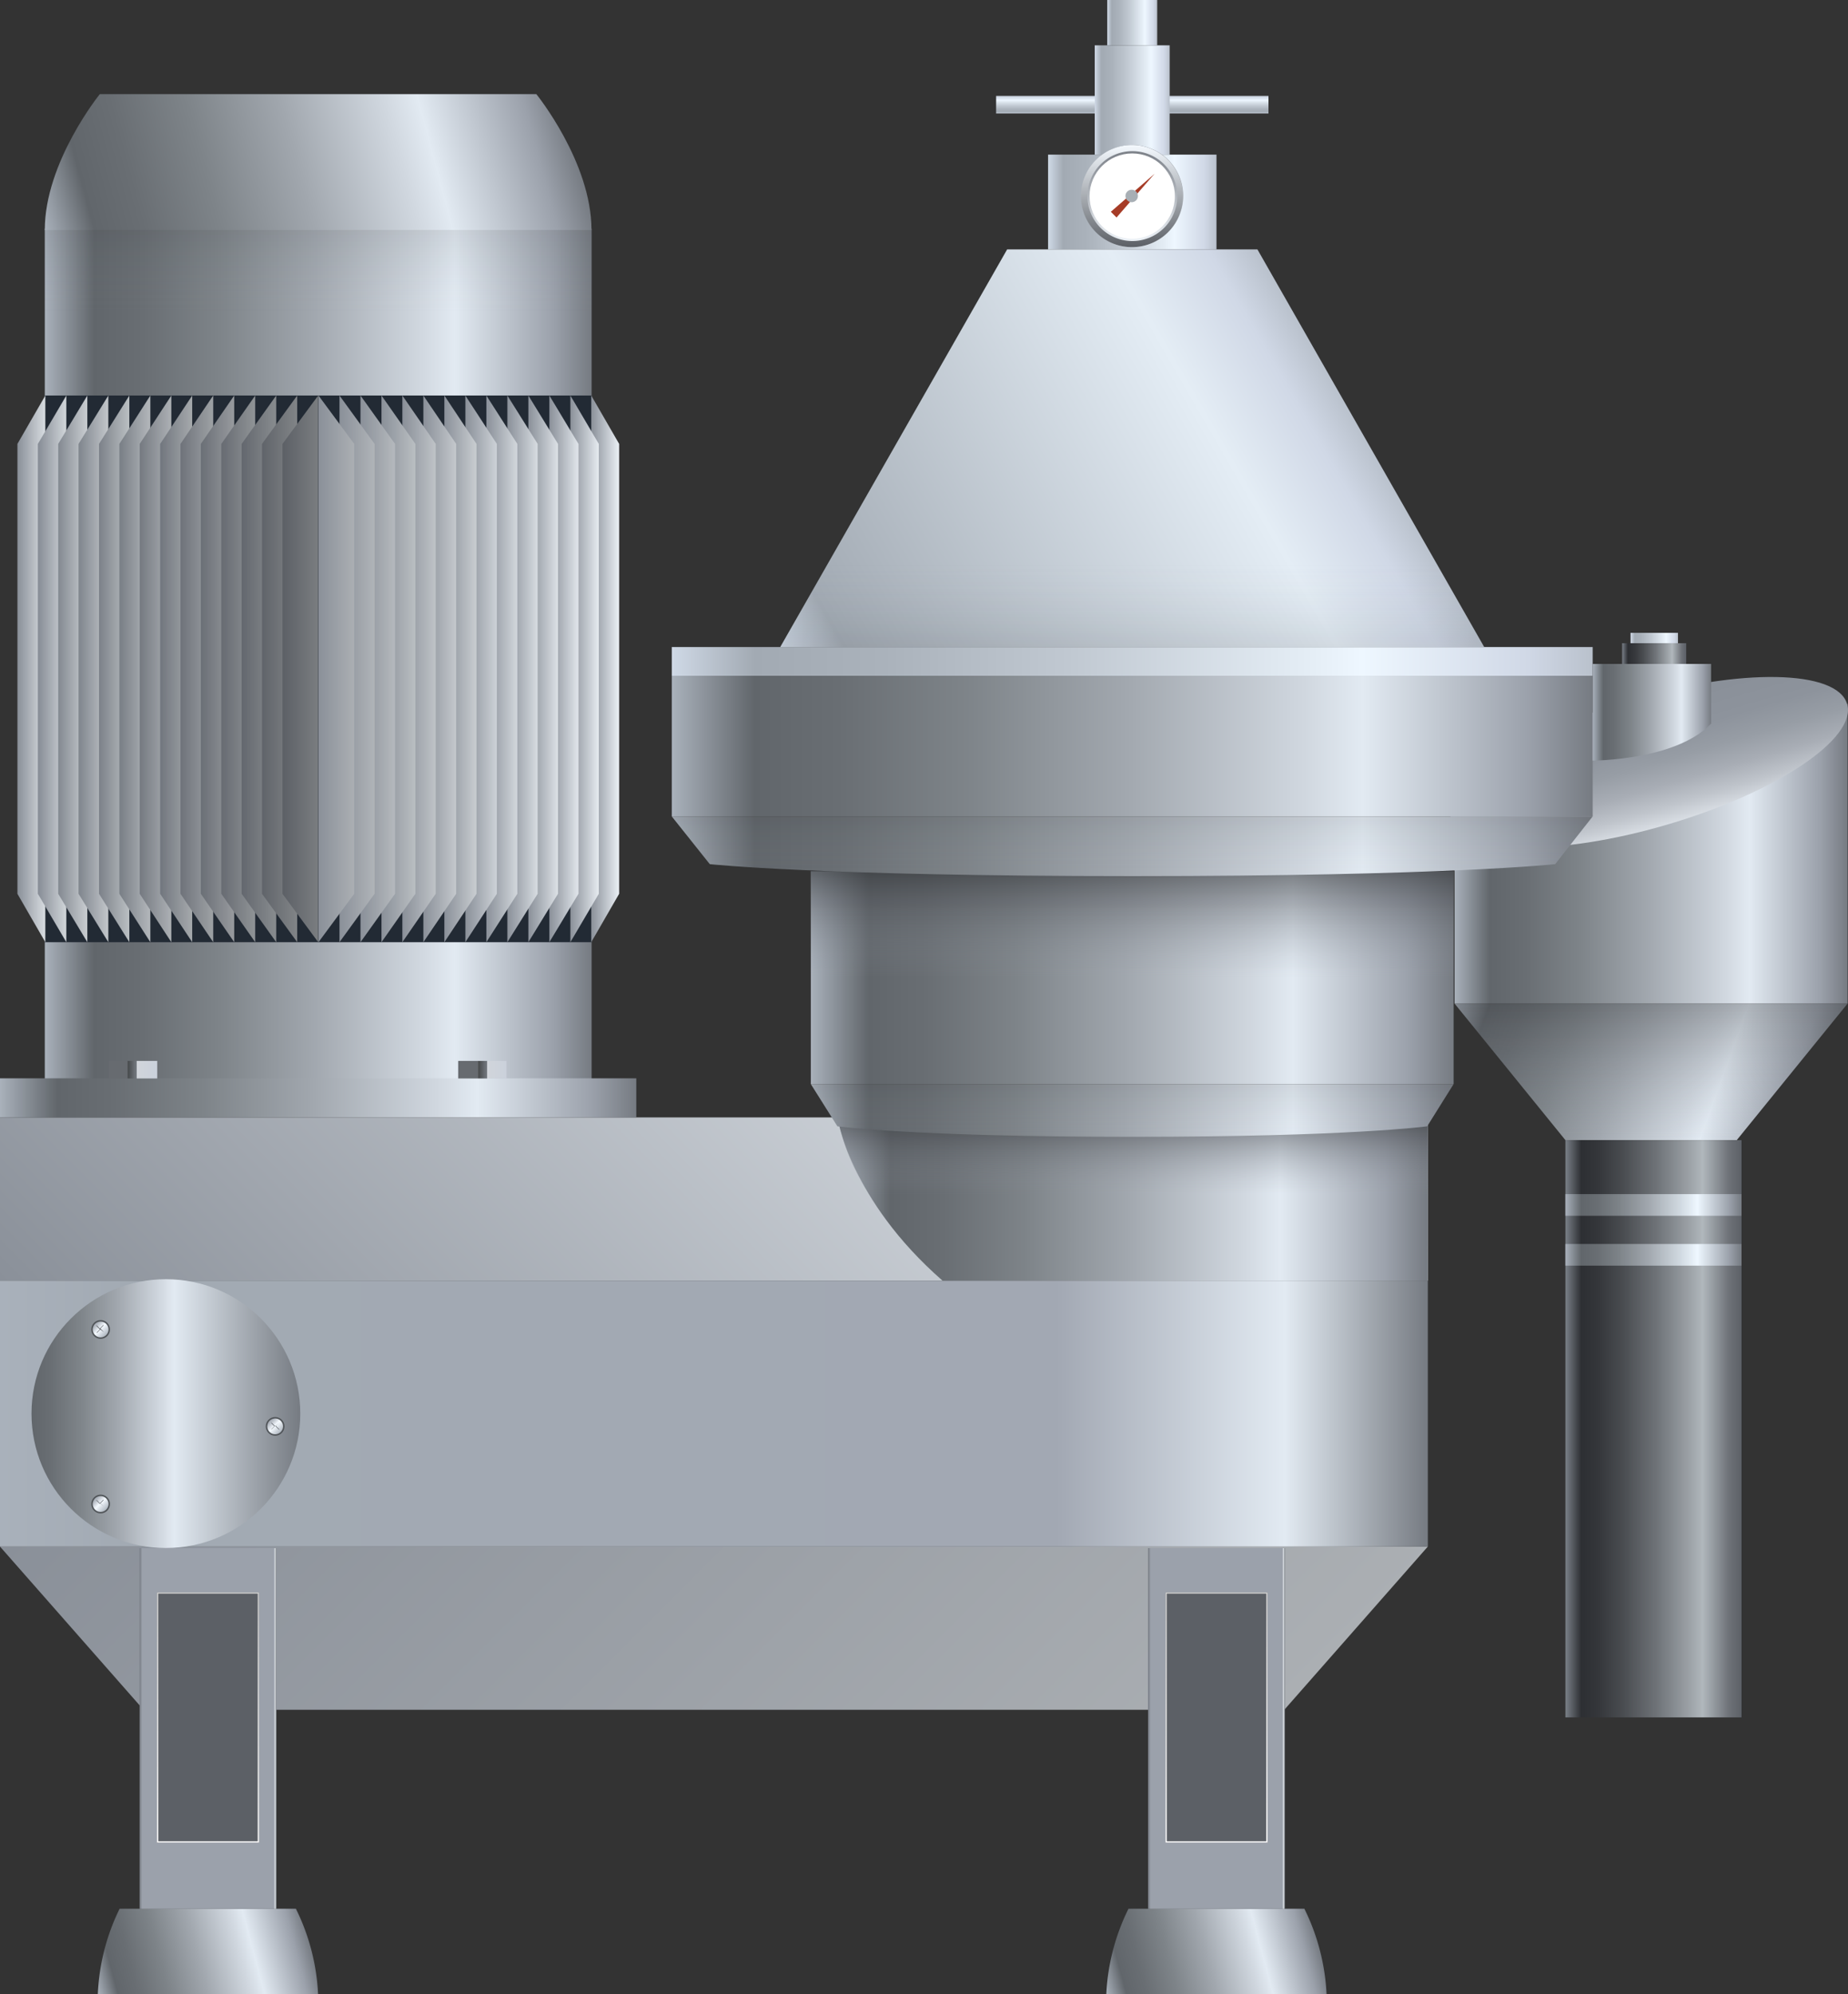 <svg xmlns="http://www.w3.org/2000/svg" xmlns:xlink="http://www.w3.org/1999/xlink" viewBox="0 0 139.03 150">
    <rect x="0" y="0" width="139.03" height="150" fill="#333333" stroke="none"/>
    <defs>
        <style>
            .cls-1 {
                fill: url(#未命名的渐变_121);
            }

            .cls-2 {
                fill: url(#未命名的渐变_102);
            }

            .cls-3 {
                fill: url(#未命名的渐变_93);
            }

            .cls-4 {
                fill: url(#未命名的渐变_99);
            }

            .cls-5 {
                fill: url(#未命名的渐变_82);
            }

            .cls-6 {
                fill: url(#未命名的渐变_121-2);
            }

            .cls-10,
            .cls-7 {
                opacity: 0.6;
            }

            .cls-7 {
                fill: url(#未命名的渐变_104);
            }

            .cls-8 {
                fill: url(#未命名的渐变_62);
            }

            .cls-9 {
                fill: url(#未命名的渐变_121-3);
            }

            .cls-10 {
                fill: url(#未命名的渐变_104-2);
            }

            .cls-11 {
                fill: url(#未命名的渐变_121-4);
            }

            .cls-12,
            .cls-20,
            .cls-22,
            .cls-26 {
                opacity: 0.1;
            }

            .cls-12 {
                fill: url(#未命名的渐变_104-3);
            }

            .cls-13 {
                fill: url(#未命名的渐变_121-5);
            }

            .cls-14 {
                fill: url(#未命名的渐变_121-6);
            }

            .cls-15 {
                fill: url(#未命名的渐变_62-2);
            }

            .cls-16 {
                fill: url(#未命名的渐变_62-3);
            }

            .cls-17 {
                fill: url(#未命名的渐变_62-4);
            }

            .cls-18 {
                fill: url(#未命名的渐变_62-5);
            }

            .cls-19 {
                fill: url(#未命名的渐变_69);
            }

            .cls-20 {
                fill: url(#未命名的渐变_73);
            }

            .cls-21 {
                fill: url(#未命名的渐变_121-7);
            }

            .cls-22 {
                fill: url(#未命名的渐变_104-4);
            }

            .cls-23 {
                fill: url(#未命名的渐变_121-8);
            }

            .cls-24 {
                fill: url(#未命名的渐变_121-9);
            }

            .cls-25 {
                fill: #222a34;
            }

            .cls-26 {
                fill: url(#未命名的渐变_104-5);
            }

            .cls-27 {
                fill: url(#未命名的渐变_23);
            }

            .cls-28 {
                fill: url(#未命名的渐变_439);
            }

            .cls-29 {
                fill: url(#未命名的渐变_184);
            }

            .cls-30 {
                fill: url(#未命名的渐变_183);
            }

            .cls-31 {
                fill: url(#未命名的渐变_182);
            }

            .cls-32 {
                fill: url(#未命名的渐变_181);
            }

            .cls-33 {
                fill: url(#未命名的渐变_180);
            }

            .cls-34 {
                fill: url(#未命名的渐变_179);
            }

            .cls-35 {
                fill: url(#未命名的渐变_178);
            }

            .cls-36 {
                fill: url(#未命名的渐变_177);
            }

            .cls-37 {
                fill: url(#未命名的渐变_176);
            }

            .cls-38 {
                fill: url(#未命名的渐变_175);
            }

            .cls-39 {
                fill: url(#未命名的渐变_174);
            }

            .cls-40 {
                fill: url(#未命名的渐变_172);
            }

            .cls-41 {
                fill: url(#未命名的渐变_115);
            }

            .cls-42 {
                fill: url(#未命名的渐变_465);
            }

            .cls-43 {
                fill: url(#未命名的渐变_171);
            }

            .cls-44 {
                fill: url(#未命名的渐变_170);
            }

            .cls-45 {
                fill: url(#未命名的渐变_169);
            }

            .cls-46 {
                fill: url(#未命名的渐变_168);
            }

            .cls-47 {
                fill: url(#未命名的渐变_167);
            }

            .cls-48 {
                fill: url(#未命名的渐变_166);
            }

            .cls-49 {
                fill: url(#未命名的渐变_165);
            }

            .cls-50 {
                fill: url(#未命名的渐变_164);
            }

            .cls-51 {
                fill: url(#未命名的渐变_163);
            }

            .cls-52 {
                fill: url(#未命名的渐变_162);
            }

            .cls-53 {
                fill: url(#未命名的渐变_161);
            }

            .cls-54 {
                fill: url(#未命名的渐变_160);
            }

            .cls-55 {
                fill: url(#未命名的渐变_350);
            }

            .cls-56 {
                fill: url(#未命名的渐变_72);
            }

            .cls-57 {
                fill: url(#未命名的渐变_124);
            }

            .cls-58 {
                fill: #fff;
            }

            .cls-59 {
                fill: #a63c27;
            }

            .cls-60 {
                fill: #a8afb5;
            }

            .cls-61 {
                fill: url(#未命名的渐变_297);
            }

            .cls-62 {
                fill: url(#未命名的渐变_297-2);
            }

            .cls-63 {
                fill: url(#未命名的渐变_89);
            }

            .cls-64,
            .cls-66,
            .cls-67 {
                stroke: #505458;
                stroke-miterlimit: 10;
                stroke-width: 0.11px;
            }

            .cls-64 {
                fill: url(#未命名的渐变_303);
            }

            .cls-65 {
                fill: #505458;
            }

            .cls-66 {
                fill: url(#未命名的渐变_303-2);
            }

            .cls-67 {
                fill: url(#未命名的渐变_303-3);
            }

            .cls-68 {
                fill: url(#未命名的渐变_23-2);
            }

            .cls-69 {
                fill: url(#未命名的渐变_205);
            }

            .cls-70 {
                fill: #5c6066;
            }

            .cls-71 {
                fill: url(#linear-gradient);
            }

            .cls-72 {
                fill: url(#未命名的渐变_23-3);
            }

            .cls-73 {
                fill: url(#未命名的渐变_205-2);
            }

            .cls-74 {
                fill: url(#linear-gradient-2);
            }

            .cls-75 {
                fill: url(#未命名的渐变_121-10);
            }

            .cls-76 {
                opacity: 0.3;
                fill: url(#未命名的渐变_104-6);
            }

            .cls-77 {
                fill: url(#未命名的渐变_108);
            }

            .cls-78 {
                fill: url(#未命名的渐变_106);
            }

            .cls-79 {
                fill: url(#未命名的渐变_106-2);
            }

            .cls-80 {
                fill: url(#未命名的渐变_121-11);
            }

            .cls-81 {
                fill: url(#未命名的渐变_108-2);
            }

            .cls-82 {
                fill: url(#未命名的渐变_62-6);
            }

            .cls-83 {
                opacity: 0.2;
            }
        </style>
        <linearGradient id="未命名的渐变_121" x1="109.43" y1="64.21" x2="139" y2="64.21" gradientUnits="userSpaceOnUse">
            <stop offset="0" stop-color="#a9b1bb" />
            <stop offset="0.09" stop-color="#61666b" />
            <stop offset="0.18" stop-color="#696e73" />
            <stop offset="0.32" stop-color="#7e8489" />
            <stop offset="0.49" stop-color="#a1a7ae" />
            <stop offset="0.69" stop-color="#d1d8e0" />
            <stop offset="0.75" stop-color="#e2eaf2" />
            <stop offset="0.93" stop-color="#9ba1ab" />
            <stop offset="1" stop-color="#767b82" />
        </linearGradient>
        <linearGradient id="未命名的渐变_102" x1="126.22" y1="79.23" x2="126.22" y2="64.1"
            gradientTransform="matrix(1.07, 0, -0.34, 0.65, 13.87, 11.53)" gradientUnits="userSpaceOnUse">
            <stop offset="0" stop-color="#ebf0f5" />
            <stop offset="0.06" stop-color="#dde2e8" />
            <stop offset="0.22" stop-color="#bfc4cb" />
            <stop offset="0.38" stop-color="#a8adb5" />
            <stop offset="0.56" stop-color="#979da5" />
            <stop offset="0.75" stop-color="#8d939c" />
            <stop offset="1" stop-color="#8a9099" />
        </linearGradient>
        <linearGradient id="未命名的渐变_93" x1="83.64" y1="60.26" x2="23.79" y2="120.12" gradientUnits="userSpaceOnUse">
            <stop offset="0" stop-color="#ebf0f5" />
            <stop offset="1" stop-color="#8a9099" />
        </linearGradient>
        <linearGradient id="未命名的渐变_99" x1="26.48" y1="89.85" x2="80.94" y2="144.3" gradientUnits="userSpaceOnUse">
            <stop offset="0" stop-color="#8a9099" />
            <stop offset="1" stop-color="#abafb3" />
        </linearGradient>
        <linearGradient id="未命名的渐变_82" y1="106.33" x2="107.42" y2="106.33" gradientUnits="userSpaceOnUse">
            <stop offset="0" stop-color="#a9b1bb" />
            <stop offset="0.09" stop-color="#a2aab3" />
            <stop offset="0.74" stop-color="#a2a8b3" />
            <stop offset="0.9" stop-color="#e2eaf2" />
            <stop offset="1" stop-color="#767b82" />
        </linearGradient>
        <linearGradient id="未命名的渐变_121-2" x1="62.99" y1="90.19" x2="107.42" y2="90.19" xlink:href="#未命名的渐变_121" />
        <linearGradient id="未命名的渐变_104" x1="85.21" y1="89.82" x2="85.21" y2="84.05" gradientUnits="userSpaceOnUse">
            <stop offset="0" stop-color="#9ba1ab" stop-opacity="0" />
            <stop offset="1" stop-color="#2e3033" />
        </linearGradient>
        <linearGradient id="未命名的渐变_62" x1="85.18" y1="8.53" x2="85.18" y2="7.21" gradientUnits="userSpaceOnUse">
            <stop offset="0" stop-color="#cfd9e6" />
            <stop offset="0.09" stop-color="#a2aab3" />
            <stop offset="0.23" stop-color="#aab2bb" />
            <stop offset="0.43" stop-color="#c0c8d1" />
            <stop offset="0.69" stop-color="#e4edf5" />
            <stop offset="0.75" stop-color="#eef7ff" />
            <stop offset="0.93" stop-color="#d0d8e6" />
            <stop offset="1" stop-color="#b9c1cc" />
        </linearGradient>
        <linearGradient id="未命名的渐变_121-3" x1="61" y1="73.54" x2="109.36" y2="73.54" xlink:href="#未命名的渐变_121" />
        <linearGradient id="未命名的渐变_104-2" x1="85.18" y1="73.54" x2="85.18" y2="65.43" xlink:href="#未命名的渐变_104" />
        <linearGradient id="未命名的渐变_121-4" x1="61" y1="83.52" x2="109.36" y2="83.52" xlink:href="#未命名的渐变_121" />
        <linearGradient id="未命名的渐变_104-3" x1="85.18" y1="85.51" x2="85.18" y2="81.54" xlink:href="#未命名的渐变_104" />
        <linearGradient id="未命名的渐变_121-5" x1="3.37" y1="24.08" x2="44.5" y2="24.08" xlink:href="#未命名的渐变_121" />
        <linearGradient id="未命名的渐变_121-6" x1="50.54" y1="56.12" x2="119.82" y2="56.12" xlink:href="#未命名的渐变_121" />
        <linearGradient id="未命名的渐变_62-2" x1="50.54" y1="49.75" x2="119.82" y2="49.75" xlink:href="#未命名的渐变_62" />
        <linearGradient id="未命名的渐变_62-3" x1="78.85" y1="15.2" x2="91.52" y2="15.2" xlink:href="#未命名的渐变_62" />
        <linearGradient id="未命名的渐变_62-4" x1="82.36" y1="7.52" x2="88" y2="7.52" xlink:href="#未命名的渐变_62" />
        <linearGradient id="未命名的渐变_62-5" x1="83.3" y1="1.7" x2="87.06" y2="1.7" xlink:href="#未命名的渐变_62" />
        <linearGradient id="未命名的渐变_69" x1="60.98" y1="52.61" x2="100.85" y2="29.59" gradientUnits="userSpaceOnUse">
            <stop offset="0" stop-color="#cfd9e6" />
            <stop offset="0.09" stop-color="#a2aab3" />
            <stop offset="0.79" stop-color="#e4edf5" />
            <stop offset="0.93" stop-color="#d0d8e6" />
            <stop offset="1" stop-color="#b9c1cc" />
        </linearGradient>
        <linearGradient id="未命名的渐变_73" x1="85.18" y1="48.67" x2="85.18" y2="42.4" gradientUnits="userSpaceOnUse">
            <stop offset="0" stop-color="#2e3033" />
            <stop offset="1" stop-color="#9ba1ab" stop-opacity="0" />
        </linearGradient>
        <linearGradient id="未命名的渐变_121-7" x1="50.54" y1="63.65" x2="119.82" y2="63.65" xlink:href="#未命名的渐变_121" />
        <linearGradient id="未命名的渐变_104-4" x1="85.18" y1="65.9" x2="85.18" y2="61.41" xlink:href="#未命名的渐变_104" />
        <linearGradient id="未命名的渐变_121-8" x1="3.37" y1="75.99" x2="44.5" y2="75.99" xlink:href="#未命名的渐变_121" />
        <linearGradient id="未命名的渐变_121-9" x1="0" y1="82.58" x2="47.87" y2="82.58" xlink:href="#未命名的渐变_121" />
        <linearGradient id="未命名的渐变_104-5" x1="23.93" y1="23.53" x2="23.93" y2="17.21" xlink:href="#未命名的渐变_104" />
        <linearGradient id="未命名的渐变_23" x1="3.6" y1="18.19" x2="42.34" y2="7.81" gradientUnits="userSpaceOnUse">
            <stop offset="0" stop-color="#a9b1bb" />
            <stop offset="0.09" stop-color="#61666b" />
            <stop offset="0.18" stop-color="#696e73" />
            <stop offset="0.32" stop-color="#7e8489" />
            <stop offset="0.49" stop-color="#a1a7ae" />
            <stop offset="0.68" stop-color="#d1d8e0" />
            <stop offset="0.74" stop-color="#e2eaf2" />
            <stop offset="0.93" stop-color="#9ba1ab" />
            <stop offset="1" stop-color="#767b82" />
        </linearGradient>
        <linearGradient id="未命名的渐变_439" x1="75.31" y1="126.31" x2="77.41" y2="126.31"
            gradientTransform="translate(-74 -76)" gradientUnits="userSpaceOnUse">
            <stop offset="0" stop-color="#8a9099" />
            <stop offset="1" stop-color="#d7dce0" />
        </linearGradient>
        <linearGradient id="未命名的渐变_184" x1="76.85" y1="126.31" x2="78.99" y2="126.31"
            gradientTransform="translate(-74 -76)" gradientUnits="userSpaceOnUse">
            <stop offset="0" stop-color="#868c95" />
            <stop offset="1" stop-color="#d0d5d9" />
        </linearGradient>
        <linearGradient id="未命名的渐变_183" x1="78.38" y1="126.31" x2="80.57" y2="126.31"
            gradientTransform="translate(-74 -76)" gradientUnits="userSpaceOnUse">
            <stop offset="0" stop-color="#838991" />
            <stop offset="1" stop-color="#c9cdd1" />
        </linearGradient>
        <linearGradient id="未命名的渐变_182" x1="79.91" y1="126.31" x2="82.15" y2="126.31"
            gradientTransform="translate(-74 -76)" gradientUnits="userSpaceOnUse">
            <stop offset="0" stop-color="#7f858d" />
            <stop offset="1" stop-color="#c2c6ca" />
        </linearGradient>
        <linearGradient id="未命名的渐变_181" x1="81.45" y1="126.31" x2="83.73" y2="126.31"
            gradientTransform="translate(-74 -76)" gradientUnits="userSpaceOnUse">
            <stop offset="0" stop-color="#7c8189" />
            <stop offset="1" stop-color="#babfc2" />
        </linearGradient>
        <linearGradient id="未命名的渐变_180" x1="82.98" y1="126.31" x2="85.31" y2="126.31"
            gradientTransform="translate(-74 -76)" gradientUnits="userSpaceOnUse">
            <stop offset="0" stop-color="#787e85" />
            <stop offset="1" stop-color="#b3b7bb" />
        </linearGradient>
        <linearGradient id="未命名的渐变_179" x1="84.51" y1="126.31" x2="86.89" y2="126.31"
            gradientTransform="translate(-74 -76)" gradientUnits="userSpaceOnUse">
            <stop offset="0" stop-color="#757a81" />
            <stop offset="1" stop-color="#acb0b4" />
        </linearGradient>
        <linearGradient id="未命名的渐变_178" x1="86.05" y1="126.31" x2="88.46" y2="126.31"
            gradientTransform="translate(-74 -76)" gradientUnits="userSpaceOnUse">
            <stop offset="0" stop-color="#71767e" />
            <stop offset="1" stop-color="#a5a9ac" />
        </linearGradient>
        <linearGradient id="未命名的渐变_177" x1="87.58" y1="126.31" x2="90.04" y2="126.31"
            gradientTransform="translate(-74 -76)" gradientUnits="userSpaceOnUse">
            <stop offset="0" stop-color="#6e727a" />
            <stop offset="1" stop-color="#9ea2a5" />
        </linearGradient>
        <linearGradient id="未命名的渐变_176" x1="89.11" y1="126.31" x2="91.62" y2="126.31"
            gradientTransform="translate(-74 -76)" gradientUnits="userSpaceOnUse">
            <stop offset="0" stop-color="#6a6f76" />
            <stop offset="1" stop-color="#979a9e" />
        </linearGradient>
        <linearGradient id="未命名的渐变_175" x1="90.65" y1="126.31" x2="93.2" y2="126.31"
            gradientTransform="translate(-74 -76)" gradientUnits="userSpaceOnUse">
            <stop offset="0" stop-color="#676b72" />
            <stop offset="1" stop-color="#8f9396" />
        </linearGradient>
        <linearGradient id="未命名的渐变_174" x1="92.18" y1="126.31" x2="94.78" y2="126.31"
            gradientTransform="translate(-74 -76)" gradientUnits="userSpaceOnUse">
            <stop offset="0" stop-color="#63676e" />
            <stop offset="1" stop-color="#888c8f" />
        </linearGradient>
        <linearGradient id="未命名的渐变_172" x1="93.71" y1="126.31" x2="96.36" y2="126.31"
            gradientTransform="translate(-74 -76)" gradientUnits="userSpaceOnUse">
            <stop offset="0" stop-color="#60646a" />
            <stop offset="1" stop-color="#818487" />
        </linearGradient>
        <linearGradient id="未命名的渐变_115" x1="95.25" y1="126.31" x2="97.94" y2="126.31"
            gradientTransform="translate(-74 -76)" gradientUnits="userSpaceOnUse">
            <stop offset="0" stop-color="#5c6066" />
            <stop offset="1" stop-color="#7a7d80" />
        </linearGradient>
        <linearGradient id="未命名的渐变_465" x1="97.46" y1="126.31" x2="99.56" y2="126.31"
            gradientTransform="matrix(-1, 0, 0, 1, 144.04, -76)" xlink:href="#未命名的渐变_93" />
        <linearGradient id="未命名的渐变_171" x1="98.99" y1="126.31" x2="101.14" y2="126.31"
            gradientTransform="matrix(-1, 0, 0, 1, 144.04, -76)" gradientUnits="userSpaceOnUse">
            <stop offset="0" stop-color="#e6ebf0" />
            <stop offset="1" stop-color="#8a9099" />
        </linearGradient>
        <linearGradient id="未命名的渐变_170" x1="100.52" y1="126.31" x2="102.72" y2="126.31"
            gradientTransform="matrix(-1, 0, 0, 1, 144.04, -76)" gradientUnits="userSpaceOnUse">
            <stop offset="0" stop-color="#e1e6eb" />
            <stop offset="1" stop-color="#8a9099" />
        </linearGradient>
        <linearGradient id="未命名的渐变_169" x1="102.06" y1="126.31" x2="104.29" y2="126.31"
            gradientTransform="matrix(-1, 0, 0, 1, 144.04, -76)" gradientUnits="userSpaceOnUse">
            <stop offset="0" stop-color="#dce1e6" />
            <stop offset="1" stop-color="#8a9099" />
        </linearGradient>
        <linearGradient id="未命名的渐变_168" x1="103.59" y1="126.31" x2="105.87" y2="126.31"
            gradientTransform="matrix(-1, 0, 0, 1, 144.04, -76)" gradientUnits="userSpaceOnUse">
            <stop offset="0" stop-color="#d7dce1" />
            <stop offset="1" stop-color="#8a9099" />
        </linearGradient>
        <linearGradient id="未命名的渐变_167" x1="105.12" y1="126.31" x2="107.45" y2="126.31"
            gradientTransform="matrix(-1, 0, 0, 1, 144.04, -76)" gradientUnits="userSpaceOnUse">
            <stop offset="0" stop-color="#d2d7dc" />
            <stop offset="1" stop-color="#8a9099" />
        </linearGradient>
        <linearGradient id="未命名的渐变_166" x1="106.66" y1="126.31" x2="109.03" y2="126.31"
            gradientTransform="matrix(-1, 0, 0, 1, 144.04, -76)" gradientUnits="userSpaceOnUse">
            <stop offset="0" stop-color="#cdd2d7" />
            <stop offset="1" stop-color="#8a9099" />
        </linearGradient>
        <linearGradient id="未命名的渐变_165" x1="108.19" y1="126.31" x2="110.61" y2="126.31"
            gradientTransform="matrix(-1, 0, 0, 1, 144.04, -76)" gradientUnits="userSpaceOnUse">
            <stop offset="0" stop-color="#c9cdd1" />
            <stop offset="1" stop-color="#8a9099" />
        </linearGradient>
        <linearGradient id="未命名的渐变_164" x1="109.72" y1="126.31" x2="112.19" y2="126.31"
            gradientTransform="matrix(-1, 0, 0, 1, 144.04, -76)" gradientUnits="userSpaceOnUse">
            <stop offset="0" stop-color="#c4c8cc" />
            <stop offset="1" stop-color="#8a9099" />
        </linearGradient>
        <linearGradient id="未命名的渐变_163" x1="111.26" y1="126.31" x2="113.77" y2="126.31"
            gradientTransform="matrix(-1, 0, 0, 1, 144.04, -76)" gradientUnits="userSpaceOnUse">
            <stop offset="0" stop-color="#bfc3c7" />
            <stop offset="1" stop-color="#8a9099" />
        </linearGradient>
        <linearGradient id="未命名的渐变_162" x1="112.79" y1="126.31" x2="115.35" y2="126.31"
            gradientTransform="matrix(-1, 0, 0, 1, 144.04, -76)" gradientUnits="userSpaceOnUse">
            <stop offset="0" stop-color="#babec2" />
            <stop offset="1" stop-color="#8a9099" />
        </linearGradient>
        <linearGradient id="未命名的渐变_161" x1="114.32" y1="126.31" x2="116.93" y2="126.31"
            gradientTransform="matrix(-1, 0, 0, 1, 144.04, -76)" gradientUnits="userSpaceOnUse">
            <stop offset="0" stop-color="#b5b9bd" />
            <stop offset="1" stop-color="#8a9099" />
        </linearGradient>
        <linearGradient id="未命名的渐变_160" x1="115.86" y1="126.31" x2="118.5" y2="126.31"
            gradientTransform="matrix(-1, 0, 0, 1, 144.04, -76)" gradientUnits="userSpaceOnUse">
            <stop offset="0" stop-color="#b0b4b8" />
            <stop offset="1" stop-color="#8a9099" />
        </linearGradient>
        <linearGradient id="未命名的渐变_350" x1="117.39" y1="126.31" x2="120.08" y2="126.31"
            gradientTransform="matrix(-1, 0, 0, 1, 144.04, -76)" gradientUnits="userSpaceOnUse">
            <stop offset="0" stop-color="#abafb3" />
            <stop offset="1" stop-color="#8a9099" />
        </linearGradient>
        <linearGradient id="未命名的渐变_72" x1="85.18" y1="18.58" x2="85.18" y2="10.91" gradientUnits="userSpaceOnUse">
            <stop offset="0" stop-color="#f5faff" />
            <stop offset="1" stop-color="#737880" />
        </linearGradient>
        <linearGradient id="未命名的渐变_124" x1="85.18" y1="18.58" x2="85.18" y2="10.91" gradientUnits="userSpaceOnUse">
            <stop offset="0" stop-color="#5c6066" />
            <stop offset="1" stop-color="#f5faff" />
        </linearGradient>
        <linearGradient id="未命名的渐变_297" x1="1617.65" y1="-632.2" x2="1617.65" y2="-638.71"
            gradientTransform="translate(-295.46 434.93) scale(0.19 0.56)" gradientUnits="userSpaceOnUse">
            <stop offset="0" stop-color="#676b70" />
            <stop offset="0.02" stop-color="#484b4d" />
            <stop offset="0.19" stop-color="#747980" />
            <stop offset="0.2" stop-color="#d1d5db" />
            <stop offset="0.79" stop-color="#c7cfdb" />
            <stop offset="0.8" stop-color="#edf5ff" />
            <stop offset="0.81" stop-color="#c3c7cc" />
            <stop offset="1" stop-color="#929599" />
        </linearGradient>
        <linearGradient id="未命名的渐变_297-2" x1="1617.65" y1="-679.29" x2="1617.65" y2="-685.8"
            gradientTransform="translate(-269.19 461.2) scale(0.19 0.56)" xlink:href="#未命名的渐变_297" />
        <linearGradient id="未命名的渐变_89" x1="2.36" y1="106.33" x2="22.59" y2="106.33" gradientUnits="userSpaceOnUse">
            <stop offset="0" stop-color="#61666b" />
            <stop offset="0.07" stop-color="#696e73" />
            <stop offset="0.18" stop-color="#7e8489" />
            <stop offset="0.32" stop-color="#a1a7ae" />
            <stop offset="0.48" stop-color="#d1d8e0" />
            <stop offset="0.53" stop-color="#e2eaf2" />
            <stop offset="1" stop-color="#767b82" />
        </linearGradient>
        <linearGradient id="未命名的渐变_303" x1="1634.38" y1="-251.4" x2="1634.38" y2="-250.11"
            gradientTransform="translate(-970.8 1432.99) rotate(-45)" gradientUnits="userSpaceOnUse">
            <stop offset="0" stop-color="#9ba1ab" />
            <stop offset="0" stop-color="#abb1ba" />
            <stop offset="0.09" stop-color="#abb1ba" />
            <stop offset="0.46" stop-color="#f5faff" />
            <stop offset="1" stop-color="#a9b1bb" />
        </linearGradient>
        <linearGradient id="未命名的渐变_303-2" x1="1625.09" y1="-242.11" x2="1625.09" y2="-240.82"
            xlink:href="#未命名的渐变_303" />
        <linearGradient id="未命名的渐变_303-3" x1="1638.51" y1="-236.95" x2="1638.51" y2="-235.66"
            xlink:href="#未命名的渐变_303" />
        <linearGradient id="未命名的渐变_23-2" x1="7.17" y1="149.28" x2="23" y2="145.04" xlink:href="#未命名的渐变_23" />
        <linearGradient id="未命名的渐变_205" x1="10.5" y1="130.01" x2="20.8" y2="130.01" gradientUnits="userSpaceOnUse">
            <stop offset="0" stop-color="#767b82" />
            <stop offset="0.02" stop-color="#9ba1ab" />
            <stop offset="0.98" stop-color="#9ba1ab" />
            <stop offset="0.99" stop-color="#d7dce0" />
            <stop offset="1" stop-color="#767b82" />
        </linearGradient>
        <linearGradient id="linear-gradient" x1="15.65" y1="138.6" x2="15.65" y2="119.77"
            gradientUnits="userSpaceOnUse">
            <stop offset="0" stop-color="#fff" />
            <stop offset="1" stop-color="#cfcfcf" />
        </linearGradient>
        <linearGradient id="未命名的渐变_23-3" x1="83.04" y1="149.28" x2="98.87" y2="145.04" xlink:href="#未命名的渐变_23" />
        <linearGradient id="未命名的渐变_205-2" x1="86.37" y1="130.01" x2="96.67" y2="130.01" xlink:href="#未命名的渐变_205" />
        <linearGradient id="linear-gradient-2" x1="91.52" y1="138.6" x2="91.52" y2="119.77"
            xlink:href="#linear-gradient" />
        <linearGradient id="未命名的渐变_121-10" x1="110" y1="73.93" x2="136.1" y2="83.43" xlink:href="#未命名的渐变_121" />
        <linearGradient id="未命名的渐变_104-6" x1="124.22" y1="85.76" x2="124.22" y2="75.48" xlink:href="#未命名的渐变_104" />
        <linearGradient id="未命名的渐变_108" x1="117.77" y1="107.47" x2="131.02" y2="107.47" gradientUnits="userSpaceOnUse">
            <stop offset="0" stop-color="#7a8088" />
            <stop offset="0.09" stop-color="#2d2f33" />
            <stop offset="0.19" stop-color="#35373b" />
            <stop offset="0.33" stop-color="#4a4d51" />
            <stop offset="0.51" stop-color="#6d7176" />
            <stop offset="0.71" stop-color="#9da3a8" />
            <stop offset="0.78" stop-color="#b0b7bc" />
            <stop offset="0.93" stop-color="#6d7177" />
            <stop offset="1" stop-color="#5c6067" />
        </linearGradient>
        <linearGradient id="未命名的渐变_106" x1="117.77" y1="90.63" x2="131.02" y2="90.63" gradientUnits="userSpaceOnUse">
            <stop offset="0" stop-color="#a9b1bb" />
            <stop offset="0.09" stop-color="#61666b" />
            <stop offset="0.18" stop-color="#696e73" />
            <stop offset="0.31" stop-color="#7e8489" />
            <stop offset="0.47" stop-color="#a1a7ae" />
            <stop offset="0.65" stop-color="#d0d9e0" />
            <stop offset="0.75" stop-color="#eef7ff" />
            <stop offset="0.93" stop-color="#9ba1ab" />
            <stop offset="1" stop-color="#767b82" />
        </linearGradient>
        <linearGradient id="未命名的渐变_106-2" x1="117.77" y1="94.38" x2="131.02" y2="94.38" xlink:href="#未命名的渐变_106" />
        <linearGradient id="未命名的渐变_121-11" x1="119.82" y1="53.57" x2="128.73" y2="53.57" xlink:href="#未命名的渐变_121" />
        <linearGradient id="未命名的渐变_108-2" x1="122.04" y1="49.16" x2="126.86" y2="49.16" xlink:href="#未命名的渐变_108" />
        <linearGradient id="未命名的渐变_62-6" x1="122.67" y1="47.99" x2="126.24" y2="47.99" xlink:href="#未命名的渐变_62" />
    </defs>
    <title>Separator 1(分离器1)</title>
    <g id="图层_2" data-name="图层 2">
        <g id="图层_6" data-name="图层 6">
            <g id="Separator_1_分离器1_" data-name="Separator 1(分离器1)">
                <polygon class="cls-1" points="139 75.48 109.43 75.48 109.43 61.29 139 52.94 139 75.48" />
                <ellipse class="cls-2" cx="124.08" cy="57.33" rx="15.52" ry="4.88"
                    transform="translate(-11.15 37.42) rotate(-16.42)" />
                <rect class="cls-3" y="84.05" width="107.42" height="12.28" />
                <polygon class="cls-4" points="96.62 128.61 10.8 128.61 0 116.33 107.42 116.33 96.62 128.61" />
                <rect class="cls-5" y="96.33" width="107.42" height="20" />
                <path class="cls-6" d="M107.42,96.33H70.91C63.89,90.19,63,84.05,63,84.05h44.43Z" />
                <path class="cls-7" d="M107.42,84.05v5.77H65.35A17.24,17.24,0,0,1,63,84.05Z" />
                <rect class="cls-8" x="74.94" y="7.21" width="20.49" height="1.32" />
                <rect class="cls-9" x="61" y="65.53" width="48.36" height="16" />
                <rect class="cls-10" x="61" y="65.43" width="48.36" height="8.11" />
                <path class="cls-11" d="M107.37,84.72s-5.74.79-22.19.79S63,84.72,63,84.72l-2-3.18h48.36Z" />
                <path class="cls-12" d="M107.37,84.72s-5.74.79-22.19.79S63,84.72,63,84.72l-2-3.18h48.36Z" />
                <rect class="cls-13" x="3.37" y="17.21" width="41.14" height="13.74" />
                <rect class="cls-14" x="50.54" y="50.83" width="69.28" height="10.58" />
                <rect class="cls-15" x="50.54" y="48.67" width="69.28" height="2.16" />
                <rect class="cls-16" x="78.85" y="11.63" width="12.67" height="7.13" />
                <rect class="cls-17" x="82.36" y="3.41" width="5.64" height="8.22" />
                <rect class="cls-18" x="83.3" width="3.76" height="3.41" />
                <polygon class="cls-19" points="111.66 48.67 58.7 48.67 75.77 18.76 94.6 18.76 111.66 48.67" />
                <polygon class="cls-20" points="111.65 48.67 58.71 48.67 62.29 42.4 108.08 42.4 111.65 48.67" />
                <path class="cls-21" d="M117,65s-8.23.9-31.79.9S53.4,65,53.4,65l-2.86-3.59h69.28Z" />
                <path class="cls-22" d="M117,65s-8.23.9-31.79.9S53.4,65,53.4,65l-2.86-3.59h69.28Z" />
                <rect class="cls-23" x="3.37" y="70.78" width="41.14" height="10.43" />
                <rect class="cls-24" y="81.11" width="47.87" height="2.94" />
                <rect class="cls-25" x="3.37" y="29.75" width="41.14" height="41.12" />
                <rect class="cls-26" x="3.37" y="17.21" width="41.14" height="6.32" />
                <path class="cls-27" d="M44.5,17.3H3.37c0-5.11,4.14-10.22,4.14-10.22H40.35S44.5,12.19,44.5,17.3Z" />
                <polygon class="cls-28" points="3.41 70.87 1.31 67.23 1.31 33.39 3.41 29.75 3.41 70.87" />
                <polygon class="cls-29" points="4.99 70.87 2.85 67.23 2.85 33.39 4.99 29.75 4.99 70.87" />
                <polygon class="cls-30" points="6.57 70.87 4.38 67.23 4.38 33.39 6.57 29.75 6.57 70.87" />
                <polygon class="cls-31" points="8.15 70.87 5.91 67.23 5.91 33.39 8.15 29.75 8.15 70.87" />
                <polygon class="cls-32" points="9.73 70.87 7.45 67.23 7.45 33.39 9.73 29.75 9.73 70.87" />
                <polygon class="cls-33" points="11.31 70.87 8.98 67.23 8.98 33.39 11.31 29.75 11.31 70.87" />
                <polygon class="cls-34" points="12.89 70.87 10.51 67.23 10.51 33.39 12.89 29.75 12.89 70.87" />
                <polygon class="cls-35" points="14.46 70.87 12.05 67.23 12.05 33.39 14.46 29.75 14.46 70.87" />
                <polygon class="cls-36" points="16.04 70.87 13.58 67.23 13.58 33.39 16.04 29.75 16.04 70.87" />
                <polygon class="cls-37" points="17.62 70.87 15.11 67.23 15.11 33.39 17.62 29.75 17.62 70.87" />
                <polygon class="cls-38" points="19.2 70.87 16.65 67.23 16.65 33.39 19.2 29.75 19.2 70.87" />
                <polygon class="cls-39" points="20.78 70.87 18.18 67.23 18.18 33.39 20.78 29.75 20.78 70.87" />
                <polygon class="cls-40" points="22.36 70.87 19.71 67.23 19.71 33.39 22.36 29.75 22.36 70.87" />
                <polygon class="cls-41" points="23.94 70.87 21.25 67.23 21.25 33.39 23.94 29.75 23.94 70.87" />
                <polygon class="cls-42" points="44.48 70.87 46.58 67.23 46.58 33.39 44.48 29.75 44.48 70.87" />
                <polygon class="cls-43" points="42.91 70.87 45.05 67.23 45.05 33.39 42.91 29.75 42.91 70.87" />
                <polygon class="cls-44" points="41.33 70.87 43.52 67.23 43.52 33.39 41.33 29.75 41.33 70.87" />
                <polygon class="cls-45" points="39.75 70.87 41.98 67.23 41.98 33.39 39.75 29.75 39.75 70.87" />
                <polygon class="cls-46" points="38.17 70.87 40.45 67.23 40.45 33.39 38.17 29.75 38.17 70.87" />
                <polygon class="cls-47" points="36.59 70.87 38.92 67.23 38.92 33.39 36.59 29.75 36.59 70.87" />
                <polygon class="cls-48" points="35.01 70.87 37.38 67.23 37.38 33.39 35.01 29.75 35.01 70.87" />
                <polygon class="cls-49" points="33.43 70.87 35.85 67.23 35.85 33.39 33.43 29.75 33.43 70.87" />
                <polygon class="cls-50" points="31.85 70.87 34.32 67.23 34.32 33.39 31.85 29.75 31.85 70.87" />
                <polygon class="cls-51" points="30.27 70.87 32.78 67.23 32.78 33.39 30.27 29.75 30.27 70.87" />
                <polygon class="cls-52" points="28.7 70.87 31.25 67.23 31.25 33.39 28.7 29.75 28.7 70.87" />
                <polygon class="cls-53" points="27.12 70.87 29.72 67.23 29.72 33.39 27.12 29.75 27.12 70.87" />
                <polygon class="cls-54" points="25.54 70.87 28.18 67.23 28.18 33.39 25.54 29.75 25.54 70.87" />
                <polygon class="cls-55" points="23.96 70.87 26.65 67.23 26.65 33.39 23.96 29.75 23.96 70.87" />
                <circle class="cls-56" cx="85.18" cy="14.75" r="3.84" />
                <path class="cls-57"
                    d="M85.18,11.37a3.38,3.38,0,1,1-3.37,3.38,3.38,3.38,0,0,1,3.37-3.38m0-.46A3.84,3.84,0,1,0,89,14.75a3.84,3.84,0,0,0-3.84-3.84Z" />
                <circle class="cls-58" cx="85.18" cy="14.75" r="3.21" />
                <polygon class="cls-59" points="86.86 13.07 83.57 15.93 84 16.36 86.86 13.07" />
                <circle class="cls-60" cx="85.14" cy="14.74" r="0.47" />
                <rect class="cls-61" x="9.36" y="78.64" width="1.32" height="3.63"
                    transform="translate(90.47 70.44) rotate(90)" />
                <rect class="cls-62" x="35.62" y="78.64" width="1.32" height="3.63"
                    transform="translate(116.74 44.18) rotate(90)" />
                <circle class="cls-63" cx="12.48" cy="106.33" r="10.11" />
                <circle class="cls-64" cx="7.57" cy="100" r="0.65" />
                <path class="cls-65"
                    d="M7.26,100.24l.25-.25-.25-.25,0-.06.25.25.25-.25.05,0-.25.25.27.28,0,0L7.55,100l-.25.25Z" />
                <circle class="cls-66" cx="7.57" cy="113.13" r="0.65" />
                <path class="cls-65"
                    d="M7.26,113.37l.25-.25-.25-.25,0-.05.25.25.25-.25.05,0-.25.25.27.28,0,0-.28-.27-.25.25Z" />
                <circle class="cls-67" cx="20.7" cy="107.29" r="0.65" />
                <path class="cls-65"
                    d="M20.39,107.53l.25-.25-.25-.25.06,0,.25.25L21,107l0,0-.25.25.28.27-.06,0-.27-.27-.25.25Z" />
                <path class="cls-68"
                    d="M23.93,150H7.36A16.11,16.11,0,0,1,9,143.57H22.26A16.18,16.18,0,0,1,23.93,150Z" />
                <rect class="cls-69" x="10.5" y="116.45" width="10.3" height="27.13" />
                <rect class="cls-70" x="11.81" y="119.77" width="7.68" height="18.83" />
                <path class="cls-71" d="M19.39,119.87V138.5H11.91V119.87h7.48m.1-.1H11.81V138.6h7.68V119.77Z" />
                <path class="cls-72"
                    d="M99.8,150H83.23a16.18,16.18,0,0,1,1.67-6.43H98.13A16.18,16.18,0,0,1,99.8,150Z" />
                <rect class="cls-73" x="86.37" y="116.45" width="10.3" height="27.13" />
                <rect class="cls-70" x="87.68" y="119.77" width="7.68" height="18.83" />
                <path class="cls-74" d="M95.26,119.87V138.5H87.78V119.87h7.48m.1-.1H87.68V138.6h7.68V119.77Z" />
                <polygon class="cls-75" points="130.66 85.76 117.77 85.76 109.43 75.48 139 75.48 130.66 85.76" />
                <polygon class="cls-76" points="130.66 85.76 117.77 85.76 109.43 75.48 139 75.48 130.66 85.76" />
                <rect class="cls-77" x="117.77" y="85.76" width="13.25" height="43.42" />
                <rect class="cls-78" x="117.77" y="89.82" width="13.25" height="1.63" />
                <rect class="cls-79" x="117.77" y="93.57" width="13.25" height="1.63" />
                <path class="cls-80" d="M128.73,54.43c-2.64,2.78-8.91,2.78-8.91,2.78V49.94h8.91Z" />
                <rect class="cls-81" x="122.04" y="48.38" width="4.82" height="1.56" />
                <rect class="cls-82" x="122.67" y="47.6" width="3.57" height="0.78" />
            </g>
        </g>
    </g>
</svg>